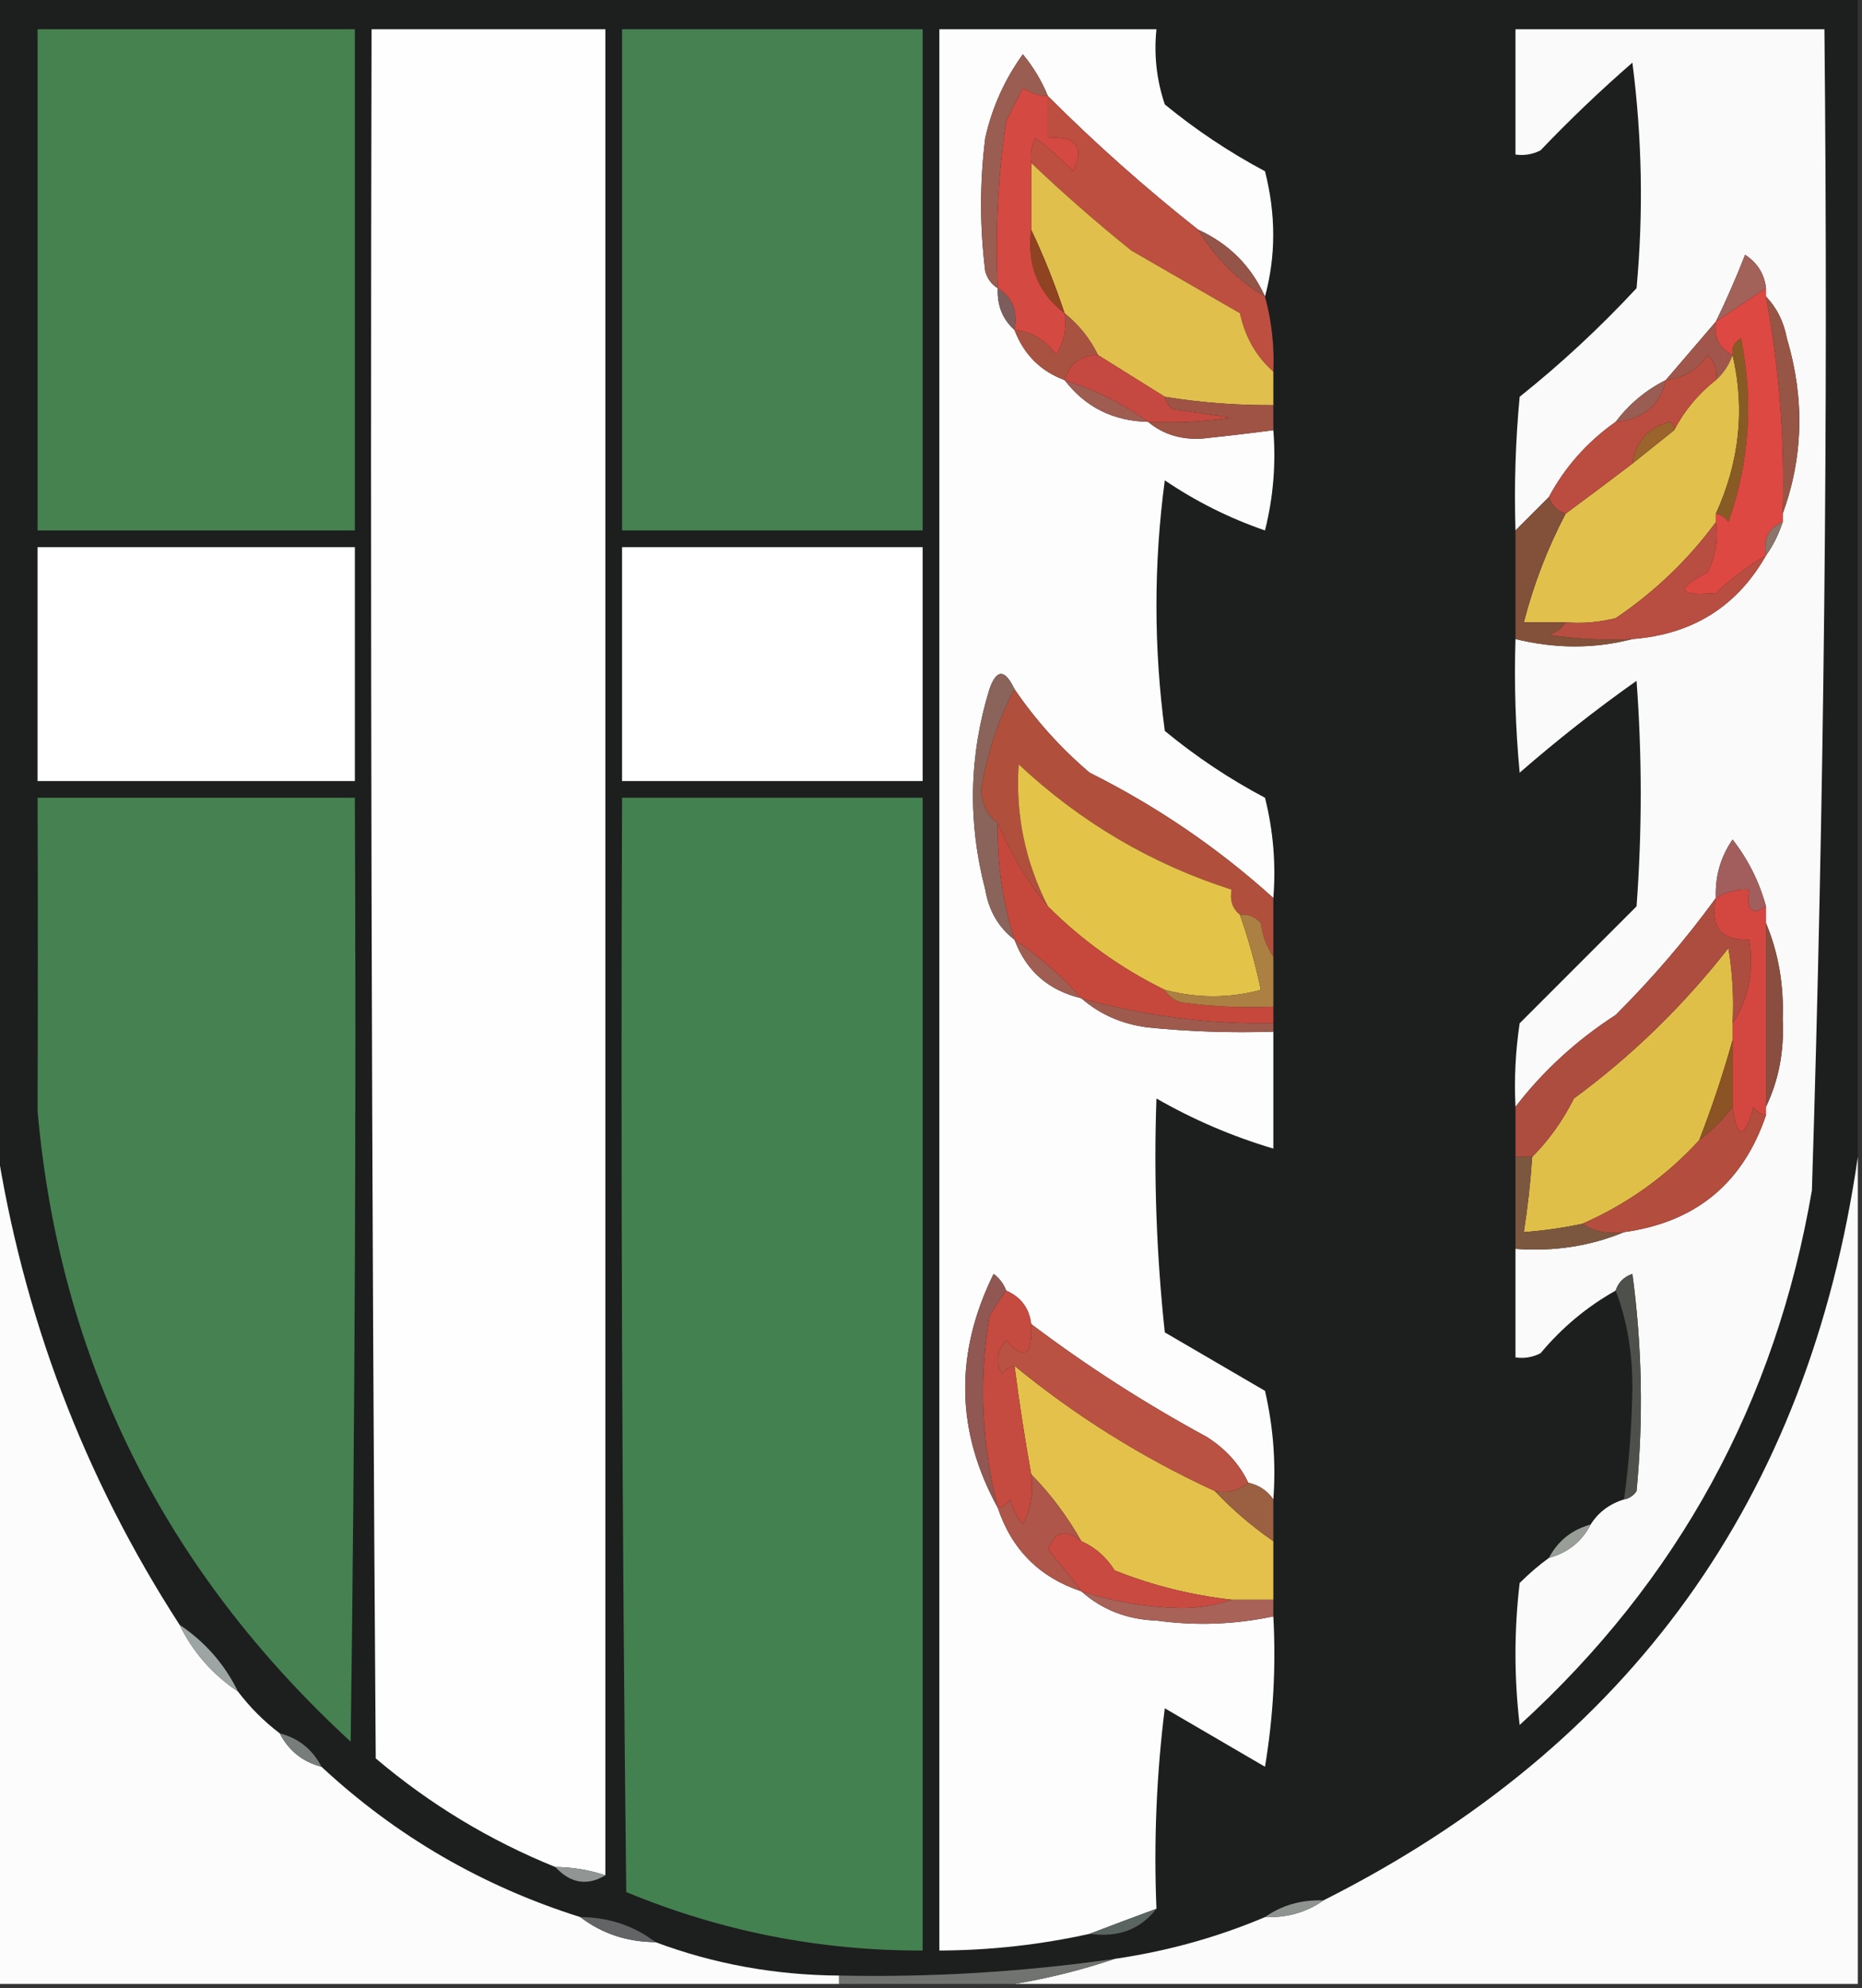 <?xml version="1.0" encoding="UTF-8"?>
<!DOCTYPE svg PUBLIC "-//W3C//DTD SVG 1.1//EN" "http://www.w3.org/Graphics/SVG/1.1/DTD/svg11.dtd">
<svg xmlns="http://www.w3.org/2000/svg" version="1.1" width="223px" height="238px" style="shape-rendering:geometricPrecision; text-rendering:geometricPrecision; image-rendering:optimizeQuality; fill-rule:evenodd; clip-rule:evenodd" xmlns:xlink="http://www.w3.org/1999/xlink">
<rect width="100%" height="100%" fill="#333333" stroke="none"/>
<g><path style="opacity:1" fill="#1d1e1e" d="M -0.5,-0.5 C 73.833,-0.5 148.167,-0.5 222.5,-0.5C 222.5,45.833 222.5,92.167 222.5,138.5C 216.592,179.336 195.258,209.003 158.5,227.5C 155.848,227.41 153.515,228.076 151.5,229.5C 145.801,231.913 139.801,233.58 133.5,234.5C 122.563,236.064 111.563,236.73 100.5,236.5C 92.827,236.445 85.493,235.112 78.5,232.5C 75.916,230.528 72.916,229.528 69.5,229.5C 57.756,225.799 47.423,219.799 38.5,211.5C 37.415,209.413 35.749,208.08 33.5,207.5C 31.614,206.07 29.947,204.403 28.5,202.5C 26.906,199.236 24.573,196.569 21.5,194.5C 10.033,176.768 2.699,157.435 -0.5,136.5C -0.5,90.833 -0.5,45.167 -0.5,-0.5 Z"/></g>
<g><path style="opacity:1" fill="#458250" d="M 4.5,3.5 C 17.167,3.5 29.833,3.5 42.5,3.5C 42.5,23.5 42.5,43.5 42.5,63.5C 29.833,63.5 17.167,63.5 4.5,63.5C 4.5,43.5 4.5,23.5 4.5,3.5 Z"/></g>
<g><path style="opacity:1" fill="#fefefe" d="M 72.5,224.5 C 70.565,223.85 68.565,223.517 66.5,223.5C 58.646,220.322 51.479,215.989 45,210.5C 44.5,141.501 44.333,72.501 44.5,3.5C 53.833,3.5 63.167,3.5 72.5,3.5C 72.5,77.167 72.5,150.833 72.5,224.5 Z"/></g>
<g><path style="opacity:1" fill="#458151" d="M 74.5,3.5 C 86.5,3.5 98.5,3.5 110.5,3.5C 110.5,23.5 110.5,43.5 110.5,63.5C 98.5,63.5 86.5,63.5 74.5,63.5C 74.5,43.5 74.5,23.5 74.5,3.5 Z"/></g>
<g><path style="opacity:1" fill="#fdfdfd" d="M 151.5,35.5 C 149.833,31.833 147.167,29.167 143.5,27.5C 137.177,22.509 131.177,17.176 125.5,11.5C 124.763,9.695 123.763,8.029 122.5,6.5C 120.329,9.505 118.829,12.839 118,16.5C 117.333,21.833 117.333,27.167 118,32.5C 118.278,33.416 118.778,34.083 119.5,34.5C 119.402,36.553 120.069,38.22 121.5,39.5C 122.622,42.438 124.622,44.438 127.5,45.5C 129.983,48.741 133.316,50.408 137.5,50.5C 139.29,51.997 141.456,52.664 144,52.5C 146.848,52.202 149.681,51.869 152.5,51.5C 152.824,55.555 152.491,59.555 151.5,63.5C 147.221,62.027 143.221,60.027 139.5,57.5C 138.167,67.5 138.167,77.5 139.5,87.5C 143.249,90.589 147.249,93.256 151.5,95.5C 152.491,99.445 152.824,103.445 152.5,107.5C 145.879,101.518 138.546,96.518 130.5,92.5C 127.034,89.553 124.034,86.22 121.5,82.5C 120.347,80.07 119.347,80.07 118.5,82.5C 116.055,90.449 115.889,98.449 118,106.5C 118.424,109.025 119.59,111.025 121.5,112.5C 122.905,116.236 125.571,118.569 129.5,119.5C 131.734,121.446 134.401,122.613 137.5,123C 142.489,123.499 147.489,123.666 152.5,123.5C 152.5,128.167 152.5,132.833 152.5,137.5C 147.571,136.033 142.904,134.033 138.5,131.5C 138.168,140.857 138.502,150.19 139.5,159.5C 143.5,161.833 147.5,164.167 151.5,166.5C 152.492,170.783 152.826,175.116 152.5,179.5C 151.778,178.449 150.778,177.782 149.5,177.5C 148.432,175.26 146.766,173.426 144.5,172C 137.067,167.964 130.067,163.464 123.5,158.5C 123.262,156.596 122.262,155.262 120.5,154.5C 120.217,153.711 119.717,153.044 119,152.5C 114.3,162.026 114.466,171.359 119.5,180.5C 121.167,185.5 124.5,188.833 129.5,190.5C 131.995,192.714 134.995,193.881 138.5,194C 143.204,194.648 147.871,194.481 152.5,193.5C 152.829,199.537 152.496,205.537 151.5,211.5C 147.49,209.165 143.49,206.832 139.5,204.5C 138.502,212.472 138.169,220.472 138.5,228.5C 135.748,229.512 133.081,230.512 130.5,231.5C 124.583,232.811 118.583,233.478 112.5,233.5C 112.5,156.833 112.5,80.167 112.5,3.5C 121.167,3.5 129.833,3.5 138.5,3.5C 138.183,6.572 138.516,9.572 139.5,12.5C 143.228,15.559 147.228,18.226 151.5,20.5C 152.814,25.652 152.814,30.652 151.5,35.5 Z"/></g>
<g><path style="opacity:1" fill="#f9faf9" d="M 185.5,186.5 C 187.795,185.864 189.461,184.531 190.5,182.5C 191.436,181.026 192.77,180.026 194.5,179.5C 195.117,179.389 195.617,179.056 196,178.5C 196.832,169.814 196.665,161.147 195.5,152.5C 194.478,152.855 193.811,153.522 193.5,154.5C 190.081,156.412 187.081,158.912 184.5,162C 183.552,162.483 182.552,162.649 181.5,162.5C 181.5,158.167 181.5,153.833 181.5,149.5C 186.122,149.844 190.455,149.177 194.5,147.5C 203.079,146.318 208.745,141.651 211.5,133.5C 211.5,133.167 211.5,132.833 211.5,132.5C 213.03,129.305 213.696,125.805 213.5,122C 213.651,117.888 212.984,114.054 211.5,110.5C 211.5,109.833 211.5,109.167 211.5,108.5C 210.705,105.577 209.372,102.91 207.5,100.5C 206.056,102.608 205.39,104.941 205.5,107.5C 201.926,112.416 197.926,117.083 193.5,121.5C 188.802,124.537 184.802,128.203 181.5,132.5C 181.335,129.15 181.502,125.817 182,122.5C 186.694,117.806 191.36,113.14 196,108.5C 196.667,99.5 196.667,90.5 196,81.5C 191.152,84.925 186.485,88.592 182,92.5C 181.501,87.177 181.334,81.844 181.5,76.5C 186.312,77.678 190.979,77.678 195.5,76.5C 202.688,75.952 208.021,72.619 211.5,66.5C 212.345,65.329 213.011,63.995 213.5,62.5C 213.5,62.167 213.5,61.833 213.5,61.5C 215.978,54.697 216.145,47.697 214,40.5C 213.626,38.509 212.793,36.842 211.5,35.5C 211.5,35.167 211.5,34.833 211.5,34.5C 211.315,32.804 210.481,31.471 209,30.5C 207.917,33.267 206.75,35.933 205.5,38.5C 203.529,40.808 201.529,43.142 199.5,45.5C 197.122,46.692 195.122,48.359 193.5,50.5C 190.097,52.9 187.43,55.9 185.5,59.5C 184.167,60.833 182.833,62.167 181.5,63.5C 181.334,58.156 181.501,52.823 182,47.5C 186.967,43.534 191.634,39.201 196,34.5C 196.832,25.482 196.665,16.482 195.5,7.5C 191.655,10.845 187.989,14.345 184.5,18C 183.552,18.483 182.552,18.649 181.5,18.5C 181.5,13.5 181.5,8.5 181.5,3.5C 193.833,3.5 206.167,3.5 218.5,3.5C 218.964,49.863 218.464,96.196 217,142.5C 212.654,167.861 200.987,189.194 182,206.5C 181.333,200.833 181.333,195.167 182,189.5C 183.145,188.364 184.312,187.364 185.5,186.5 Z"/></g>
<g><path style="opacity:1" fill="#995e51" d="M 125.5,11.5 C 124.417,11.461 123.417,11.127 122.5,10.5C 121.833,11.833 121.167,13.167 120.5,14.5C 119.503,21.134 119.17,27.8 119.5,34.5C 118.778,34.083 118.278,33.416 118,32.5C 117.333,27.167 117.333,21.833 118,16.5C 118.829,12.839 120.329,9.505 122.5,6.5C 123.763,8.029 124.763,9.695 125.5,11.5 Z"/></g>
<g><path style="opacity:1" fill="#bc4f40" d="M 125.5,11.5 C 131.177,17.176 137.177,22.509 143.5,27.5C 145.5,30.833 148.167,33.5 151.5,35.5C 152.299,38.43 152.632,41.43 152.5,44.5C 150.439,42.673 149.106,40.34 148.5,37.5C 144.135,34.986 139.801,32.486 135.5,30C 131.287,26.612 127.287,23.112 123.5,19.5C 123.351,18.448 123.517,17.448 124,16.5C 125.594,17.716 127.094,19.049 128.5,20.5C 129.932,17.581 128.932,16.248 125.5,16.5C 125.5,14.833 125.5,13.167 125.5,11.5 Z"/></g>
<g><path style="opacity:1" fill="#e1bf4d" d="M 123.5,19.5 C 127.287,23.112 131.287,26.612 135.5,30C 139.801,32.486 144.135,34.986 148.5,37.5C 149.106,40.34 150.439,42.673 152.5,44.5C 152.5,45.833 152.5,47.167 152.5,48.5C 148.131,48.533 143.798,48.2 139.5,47.5C 136.833,45.833 134.167,44.167 131.5,42.5C 130.54,40.539 129.207,38.873 127.5,37.5C 126.342,34.011 125.009,30.678 123.5,27.5C 123.5,24.833 123.5,22.167 123.5,19.5 Z"/></g>
<g><path style="opacity:1" fill="#945447" d="M 143.5,27.5 C 147.167,29.167 149.833,31.833 151.5,35.5C 148.167,33.5 145.5,30.833 143.5,27.5 Z"/></g>
<g><path style="opacity:1" fill="#8f4320" d="M 123.5,27.5 C 125.009,30.678 126.342,34.011 127.5,37.5C 124.317,35.08 122.984,31.747 123.5,27.5 Z"/></g>
<g><path style="opacity:1" fill="#7d5d5b" d="M 119.5,34.5 C 121.256,35.552 121.923,37.219 121.5,39.5C 120.069,38.22 119.402,36.553 119.5,34.5 Z"/></g>
<g><path style="opacity:1" fill="#a26259" d="M 211.5,34.5 C 209.5,35.833 207.5,37.167 205.5,38.5C 206.75,35.933 207.917,33.267 209,30.5C 210.481,31.471 211.315,32.804 211.5,34.5 Z"/></g>
<g><path style="opacity:1" fill="#d44942" d="M 125.5,11.5 C 125.5,13.167 125.5,14.833 125.5,16.5C 128.932,16.248 129.932,17.581 128.5,20.5C 127.094,19.049 125.594,17.716 124,16.5C 123.517,17.448 123.351,18.448 123.5,19.5C 123.5,22.167 123.5,24.833 123.5,27.5C 122.984,31.747 124.317,35.08 127.5,37.5C 127.785,39.288 127.452,40.955 126.5,42.5C 125.274,40.722 123.607,39.722 121.5,39.5C 121.923,37.219 121.256,35.552 119.5,34.5C 119.17,27.8 119.503,21.134 120.5,14.5C 121.167,13.167 121.833,11.833 122.5,10.5C 123.417,11.127 124.417,11.461 125.5,11.5 Z"/></g>
<g><path style="opacity:1" fill="#965545" d="M 211.5,35.5 C 212.793,36.842 213.626,38.509 214,40.5C 216.145,47.697 215.978,54.697 213.5,61.5C 213.756,52.737 213.09,44.071 211.5,35.5 Z"/></g>
<g><path style="opacity:1" fill="#a85342" d="M 127.5,37.5 C 129.207,38.873 130.54,40.539 131.5,42.5C 129.368,42.554 128.035,43.554 127.5,45.5C 124.622,44.438 122.622,42.438 121.5,39.5C 123.607,39.722 125.274,40.722 126.5,42.5C 127.452,40.955 127.785,39.288 127.5,37.5 Z"/></g>
<g><path style="opacity:1" fill="#a0564b" d="M 205.5,38.5 C 205.229,40.38 205.896,41.713 207.5,42.5C 207.068,43.709 206.401,44.709 205.5,45.5C 205.719,44.325 205.386,43.325 204.5,42.5C 203.274,44.278 201.607,45.278 199.5,45.5C 201.529,43.142 203.529,40.808 205.5,38.5 Z"/></g>
<g><path style="opacity:1" fill="#9f5d52" d="M 127.5,45.5 C 131.151,46.659 134.485,48.326 137.5,50.5C 133.316,50.408 129.983,48.741 127.5,45.5 Z"/></g>
<g><path style="opacity:1" fill="#c64941" d="M 131.5,42.5 C 134.167,44.167 136.833,45.833 139.5,47.5C 139.611,48.117 139.944,48.617 140.5,49C 142.833,49.333 145.167,49.667 147.5,50C 144.183,50.498 140.85,50.665 137.5,50.5C 134.485,48.326 131.151,46.659 127.5,45.5C 128.035,43.554 129.368,42.554 131.5,42.5 Z"/></g>
<g><path style="opacity:1" fill="#e2c04c" d="M 207.5,42.5 C 209.005,48.93 208.338,55.263 205.5,61.5C 205.5,61.833 205.5,62.167 205.5,62.5C 202.192,67 198.192,70.833 193.5,74C 191.527,74.496 189.527,74.662 187.5,74.5C 185.833,74.5 184.167,74.5 182.5,74.5C 183.654,69.998 185.321,65.664 187.5,61.5C 190.235,59.479 192.901,57.479 195.5,55.5C 197.191,54.136 198.858,52.803 200.5,51.5C 201.751,49.119 203.417,47.119 205.5,45.5C 206.401,44.709 207.068,43.709 207.5,42.5 Z"/></g>
<g><path style="opacity:1" fill="#9a5d53" d="M 199.5,45.5 C 198.801,48.541 196.801,50.208 193.5,50.5C 195.122,48.359 197.122,46.692 199.5,45.5 Z"/></g>
<g><path style="opacity:1" fill="#9e5344" d="M 139.5,47.5 C 143.798,48.2 148.131,48.533 152.5,48.5C 152.5,49.5 152.5,50.5 152.5,51.5C 149.681,51.869 146.848,52.202 144,52.5C 141.456,52.664 139.29,51.997 137.5,50.5C 140.85,50.665 144.183,50.498 147.5,50C 145.167,49.667 142.833,49.333 140.5,49C 139.944,48.617 139.611,48.117 139.5,47.5 Z"/></g>
<g><path style="opacity:1" fill="#9a642c" d="M 200.5,51.5 C 198.858,52.803 197.191,54.136 195.5,55.5C 195.83,52.891 197.33,51.224 200,50.5C 200.399,50.728 200.565,51.062 200.5,51.5 Z"/></g>
<g><path style="opacity:1" fill="#885b25" d="M 205.5,61.5 C 208.338,55.263 209.005,48.93 207.5,42.5C 207.369,41.624 207.702,40.957 208.5,40.5C 210.018,47.993 209.518,55.326 207,62.5C 206.617,61.944 206.117,61.611 205.5,61.5 Z"/></g>
<g><path style="opacity:1" fill="#bb4c40" d="M 205.5,45.5 C 203.417,47.119 201.751,49.119 200.5,51.5C 200.565,51.062 200.399,50.728 200,50.5C 197.33,51.224 195.83,52.891 195.5,55.5C 192.901,57.479 190.235,59.479 187.5,61.5C 186.5,61.167 185.833,60.5 185.5,59.5C 187.43,55.9 190.097,52.9 193.5,50.5C 196.801,50.208 198.801,48.541 199.5,45.5C 201.607,45.278 203.274,44.278 204.5,42.5C 205.386,43.325 205.719,44.325 205.5,45.5 Z"/></g>
<g><path style="opacity:1" fill="#fefffe" d="M 4.5,65.5 C 17.167,65.5 29.833,65.5 42.5,65.5C 42.5,74.833 42.5,84.167 42.5,93.5C 29.833,93.5 17.167,93.5 4.5,93.5C 4.5,84.167 4.5,74.833 4.5,65.5 Z"/></g>
<g><path style="opacity:1" fill="#fefffe" d="M 74.5,65.5 C 86.5,65.5 98.5,65.5 110.5,65.5C 110.5,74.833 110.5,84.167 110.5,93.5C 98.5,93.5 86.5,93.5 74.5,93.5C 74.5,84.167 74.5,74.833 74.5,65.5 Z"/></g>
<g><path style="opacity:1" fill="#835039" d="M 185.5,59.5 C 185.833,60.5 186.5,61.167 187.5,61.5C 185.321,65.664 183.654,69.998 182.5,74.5C 184.167,74.5 185.833,74.5 187.5,74.5C 187.082,75.222 186.416,75.722 185.5,76C 188.817,76.498 192.15,76.665 195.5,76.5C 190.979,77.678 186.312,77.678 181.5,76.5C 181.5,72.167 181.5,67.833 181.5,63.5C 182.833,62.167 184.167,60.833 185.5,59.5 Z"/></g>
<g><path style="opacity:1" fill="#dd4842" d="M 211.5,34.5 C 211.5,34.833 211.5,35.167 211.5,35.5C 213.09,44.071 213.756,52.737 213.5,61.5C 213.5,61.833 213.5,62.167 213.5,62.5C 211.824,63.183 211.157,64.517 211.5,66.5C 209.381,67.739 207.381,69.239 205.5,71C 200.897,71.392 200.564,70.558 204.5,68.5C 205.466,66.604 205.799,64.604 205.5,62.5C 205.5,62.167 205.5,61.833 205.5,61.5C 206.117,61.611 206.617,61.944 207,62.5C 209.518,55.326 210.018,47.993 208.5,40.5C 207.702,40.957 207.369,41.624 207.5,42.5C 205.896,41.713 205.229,40.38 205.5,38.5C 207.5,37.167 209.5,35.833 211.5,34.5 Z"/></g>
<g><path style="opacity:1" fill="#8b7469" d="M 213.5,62.5 C 213.011,63.995 212.345,65.329 211.5,66.5C 211.157,64.517 211.824,63.183 213.5,62.5 Z"/></g>
<g><path style="opacity:1" fill="#b74e41" d="M 205.5,62.5 C 205.799,64.604 205.466,66.604 204.5,68.5C 200.564,70.558 200.897,71.392 205.5,71C 207.381,69.239 209.381,67.739 211.5,66.5C 208.021,72.619 202.688,75.952 195.5,76.5C 192.15,76.665 188.817,76.498 185.5,76C 186.416,75.722 187.082,75.222 187.5,74.5C 189.527,74.662 191.527,74.496 193.5,74C 198.192,70.833 202.192,67 205.5,62.5 Z"/></g>
<g><path style="opacity:1" fill="#8a645b" d="M 121.5,82.5 C 119.59,86.067 118.257,90.067 117.5,94.5C 117.585,96.333 118.252,97.666 119.5,98.5C 119.396,103.306 120.063,107.972 121.5,112.5C 119.59,111.025 118.424,109.025 118,106.5C 115.889,98.449 116.055,90.449 118.5,82.5C 119.347,80.07 120.347,80.07 121.5,82.5 Z"/></g>
<g><path style="opacity:1" fill="#b14f3d" d="M 121.5,82.5 C 124.034,86.22 127.034,89.553 130.5,92.5C 138.546,96.518 145.879,101.518 152.5,107.5C 152.5,109.833 152.5,112.167 152.5,114.5C 151.71,113.391 151.21,112.058 151,110.5C 150.329,109.748 149.496,109.414 148.5,109.5C 147.596,108.791 147.263,107.791 147.5,106.5C 137.922,103.441 129.422,98.441 122,91.5C 121.598,97.468 122.765,103.135 125.5,108.5C 122.966,105.422 120.966,102.089 119.5,98.5C 118.252,97.666 117.585,96.333 117.5,94.5C 118.257,90.067 119.59,86.067 121.5,82.5 Z"/></g>
<g><path style="opacity:1" fill="#e4c349" d="M 148.5,109.5 C 149.553,112.524 150.386,115.524 151,118.5C 147.227,119.517 143.394,119.517 139.5,118.5C 134.271,115.935 129.605,112.602 125.5,108.5C 122.765,103.135 121.598,97.468 122,91.5C 129.422,98.441 137.922,103.441 147.5,106.5C 147.263,107.791 147.596,108.791 148.5,109.5 Z"/></g>
<g><path style="opacity:1" fill="#458151" d="M 4.5,95.5 C 17.167,95.5 29.833,95.5 42.5,95.5C 42.667,133.168 42.5,170.835 42,208.5C 19.613,187.895 7.113,162.728 4.5,133C 4.539,120.709 4.539,108.209 4.5,95.5 Z"/></g>
<g><path style="opacity:1" fill="#448150" d="M 74.5,95.5 C 86.5,95.5 98.5,95.5 110.5,95.5C 110.5,141.5 110.5,187.5 110.5,233.5C 98.172,233.534 86.339,231.201 75,226.5C 74.5,182.835 74.333,139.168 74.5,95.5 Z"/></g>
<g><path style="opacity:1" fill="#a25e5d" d="M 211.5,108.5 C 209.797,109.66 209.131,108.993 209.5,106.5C 208.041,106.433 206.708,106.766 205.5,107.5C 205.39,104.941 206.056,102.608 207.5,100.5C 209.372,102.91 210.705,105.577 211.5,108.5 Z"/></g>
<g><path style="opacity:1" fill="#a05e52" d="M 121.5,112.5 C 124.514,114.519 127.18,116.852 129.5,119.5C 125.571,118.569 122.905,116.236 121.5,112.5 Z"/></g>
<g><path style="opacity:1" fill="#c6483d" d="M 119.5,98.5 C 120.966,102.089 122.966,105.422 125.5,108.5C 129.605,112.602 134.271,115.935 139.5,118.5C 139.918,119.222 140.584,119.722 141.5,120C 145.152,120.499 148.818,120.665 152.5,120.5C 152.5,121.167 152.5,121.833 152.5,122.5C 144.677,122.627 137.011,121.627 129.5,119.5C 127.18,116.852 124.514,114.519 121.5,112.5C 120.063,107.972 119.396,103.306 119.5,98.5 Z"/></g>
<g><path style="opacity:1" fill="#ac8042" d="M 148.5,109.5 C 149.496,109.414 150.329,109.748 151,110.5C 151.21,112.058 151.71,113.391 152.5,114.5C 152.5,116.5 152.5,118.5 152.5,120.5C 148.818,120.665 145.152,120.499 141.5,120C 140.584,119.722 139.918,119.222 139.5,118.5C 143.394,119.517 147.227,119.517 151,118.5C 150.386,115.524 149.553,112.524 148.5,109.5 Z"/></g>
<g><path style="opacity:1" fill="#d44740" d="M 211.5,108.5 C 211.5,109.167 211.5,109.833 211.5,110.5C 211.5,117.833 211.5,125.167 211.5,132.5C 211.5,132.833 211.5,133.167 211.5,133.5C 210.883,133.389 210.383,133.056 210,132.5C 208.886,136.456 208.053,136.456 207.5,132.5C 207.5,129.833 207.5,127.167 207.5,124.5C 207.5,123.833 207.5,123.167 207.5,122.5C 209.402,119.663 210.069,116.329 209.5,112.5C 206.09,112.616 204.756,110.95 205.5,107.5C 206.708,106.766 208.041,106.433 209.5,106.5C 209.131,108.993 209.797,109.66 211.5,108.5 Z"/></g>
<g><path style="opacity:1" fill="#e0bf49" d="M 207.5,122.5 C 207.5,123.167 207.5,123.833 207.5,124.5C 206.398,128.473 205.065,132.473 203.5,136.5C 199.546,140.812 194.88,144.145 189.5,146.5C 187.194,146.993 184.861,147.326 182.5,147.5C 182.963,144.518 183.296,141.518 183.5,138.5C 185.506,136.481 187.172,134.148 188.5,131.5C 195.427,126.408 201.594,120.408 207,113.5C 207.498,116.482 207.665,119.482 207.5,122.5 Z"/></g>
<g><path style="opacity:1" fill="#9e5b4d" d="M 129.5,119.5 C 137.011,121.627 144.677,122.627 152.5,122.5C 152.5,122.833 152.5,123.167 152.5,123.5C 147.489,123.666 142.489,123.499 137.5,123C 134.401,122.613 131.734,121.446 129.5,119.5 Z"/></g>
<g><path style="opacity:1" fill="#894e3f" d="M 211.5,110.5 C 212.984,114.054 213.651,117.888 213.5,122C 213.696,125.805 213.03,129.305 211.5,132.5C 211.5,125.167 211.5,117.833 211.5,110.5 Z"/></g>
<g><path style="opacity:1" fill="#ad4d40" d="M 205.5,107.5 C 204.756,110.95 206.09,112.616 209.5,112.5C 210.069,116.329 209.402,119.663 207.5,122.5C 207.665,119.482 207.498,116.482 207,113.5C 201.594,120.408 195.427,126.408 188.5,131.5C 187.172,134.148 185.506,136.481 183.5,138.5C 182.833,138.5 182.167,138.5 181.5,138.5C 181.5,136.5 181.5,134.5 181.5,132.5C 184.802,128.203 188.802,124.537 193.5,121.5C 197.926,117.083 201.926,112.416 205.5,107.5 Z"/></g>
<g><path style="opacity:1" fill="#8c5324" d="M 207.5,124.5 C 207.5,127.167 207.5,129.833 207.5,132.5C 206.333,134.041 205,135.375 203.5,136.5C 205.065,132.473 206.398,128.473 207.5,124.5 Z"/></g>
<g><path style="opacity:1" fill="#fcfcfc" d="M -0.5,136.5 C 2.699,157.435 10.033,176.768 21.5,194.5C 23.094,197.764 25.427,200.431 28.5,202.5C 29.947,204.403 31.614,206.07 33.5,207.5C 34.585,209.587 36.251,210.92 38.5,211.5C 47.423,219.799 57.756,225.799 69.5,229.5C 72.084,231.472 75.084,232.472 78.5,232.5C 85.493,235.112 92.827,236.445 100.5,236.5C 100.5,236.833 100.5,237.167 100.5,237.5C 66.833,237.5 33.167,237.5 -0.5,237.5C -0.5,203.833 -0.5,170.167 -0.5,136.5 Z"/></g>
<g><path style="opacity:1" fill="#b34d3e" d="M 207.5,132.5 C 208.053,136.456 208.886,136.456 210,132.5C 210.383,133.056 210.883,133.389 211.5,133.5C 208.745,141.651 203.079,146.318 194.5,147.5C 192.585,147.784 190.919,147.451 189.5,146.5C 194.88,144.145 199.546,140.812 203.5,136.5C 205,135.375 206.333,134.041 207.5,132.5 Z"/></g>
<g><path style="opacity:1" fill="#fbfbfb" d="M 222.5,138.5 C 222.5,171.5 222.5,204.5 222.5,237.5C 188.833,237.5 155.167,237.5 121.5,237.5C 125.571,236.823 129.571,235.823 133.5,234.5C 139.801,233.58 145.801,231.913 151.5,229.5C 154.152,229.59 156.485,228.924 158.5,227.5C 195.258,209.003 216.592,179.336 222.5,138.5 Z"/></g>
<g><path style="opacity:1" fill="#7c5740" d="M 181.5,138.5 C 182.167,138.5 182.833,138.5 183.5,138.5C 183.296,141.518 182.963,144.518 182.5,147.5C 184.861,147.326 187.194,146.993 189.5,146.5C 190.919,147.451 192.585,147.784 194.5,147.5C 190.455,149.177 186.122,149.844 181.5,149.5C 181.5,145.833 181.5,142.167 181.5,138.5 Z"/></g>
<g><path style="opacity:1" fill="#4e504c" d="M 194.5,179.5 C 195.107,175.049 195.441,170.549 195.5,166C 195.49,161.771 194.823,157.938 193.5,154.5C 193.811,153.522 194.478,152.855 195.5,152.5C 196.665,161.147 196.832,169.814 196,178.5C 195.617,179.056 195.117,179.389 194.5,179.5 Z"/></g>
<g><path style="opacity:1" fill="#e3c14b" d="M 121.5,163.5 C 128.781,169.483 136.781,174.483 145.5,178.5C 147.607,180.727 149.94,182.727 152.5,184.5C 152.5,186.833 152.5,189.167 152.5,191.5C 150.833,191.5 149.167,191.5 147.5,191.5C 142.679,190.961 138.012,189.795 133.5,188C 132.468,186.373 131.134,185.207 129.5,184.5C 127.789,181.478 125.789,178.811 123.5,176.5C 122.725,172.186 122.059,167.853 121.5,163.5 Z"/></g>
<g><path style="opacity:1" fill="#c54a3f" d="M 120.5,154.5 C 122.262,155.262 123.262,156.596 123.5,158.5C 123.714,162.257 122.714,162.924 120.5,160.5C 119.386,161.723 119.219,163.056 120,164.5C 120.383,163.944 120.883,163.611 121.5,163.5C 122.059,167.853 122.725,172.186 123.5,176.5C 123.799,178.604 123.466,180.604 122.5,182.5C 121.749,181.624 121.249,180.624 121,179.5C 120.617,180.056 120.117,180.389 119.5,180.5C 117.548,172.922 117.215,165.256 118.5,157.5C 119.176,156.398 119.842,155.398 120.5,154.5 Z"/></g>
<g><path style="opacity:1" fill="#ba5244" d="M 123.5,158.5 C 130.067,163.464 137.067,167.964 144.5,172C 146.766,173.426 148.432,175.26 149.5,177.5C 148.432,178.434 147.099,178.768 145.5,178.5C 136.781,174.483 128.781,169.483 121.5,163.5C 120.883,163.611 120.383,163.944 120,164.5C 119.219,163.056 119.386,161.723 120.5,160.5C 122.714,162.924 123.714,162.257 123.5,158.5 Z"/></g>
<g><path style="opacity:1" fill="#915752" d="M 120.5,154.5 C 119.842,155.398 119.176,156.398 118.5,157.5C 117.215,165.256 117.548,172.922 119.5,180.5C 114.466,171.359 114.3,162.026 119,152.5C 119.717,153.044 120.217,153.711 120.5,154.5 Z"/></g>
<g><path style="opacity:1" fill="#9a6041" d="M 149.5,177.5 C 150.778,177.782 151.778,178.449 152.5,179.5C 152.5,181.167 152.5,182.833 152.5,184.5C 149.94,182.727 147.607,180.727 145.5,178.5C 147.099,178.768 148.432,178.434 149.5,177.5 Z"/></g>
<g><path style="opacity:1" fill="#ad5649" d="M 123.5,176.5 C 125.789,178.811 127.789,181.478 129.5,184.5C 127.658,182.966 126.325,183.3 125.5,185.5C 126.953,187.185 128.286,188.851 129.5,190.5C 124.5,188.833 121.167,185.5 119.5,180.5C 120.117,180.389 120.617,180.056 121,179.5C 121.249,180.624 121.749,181.624 122.5,182.5C 123.466,180.604 123.799,178.604 123.5,176.5 Z"/></g>
<g><path style="opacity:1" fill="#999e99" d="M 190.5,182.5 C 189.461,184.531 187.795,185.864 185.5,186.5C 186.579,184.457 188.246,183.124 190.5,182.5 Z"/></g>
<g><path style="opacity:1" fill="#c84a41" d="M 129.5,184.5 C 131.134,185.207 132.468,186.373 133.5,188C 138.012,189.795 142.679,190.961 147.5,191.5C 145.696,192.162 143.696,192.495 141.5,192.5C 137.368,192.423 133.368,191.756 129.5,190.5C 128.286,188.851 126.953,187.185 125.5,185.5C 126.325,183.3 127.658,182.966 129.5,184.5 Z"/></g>
<g><path style="opacity:1" fill="#a86258" d="M 129.5,190.5 C 133.368,191.756 137.368,192.423 141.5,192.5C 143.696,192.495 145.696,192.162 147.5,191.5C 149.167,191.5 150.833,191.5 152.5,191.5C 152.5,192.167 152.5,192.833 152.5,193.5C 147.871,194.481 143.204,194.648 138.5,194C 134.995,193.881 131.995,192.714 129.5,190.5 Z"/></g>
<g><path style="opacity:1" fill="#9da5a4" d="M 21.5,194.5 C 24.573,196.569 26.906,199.236 28.5,202.5C 25.427,200.431 23.094,197.764 21.5,194.5 Z"/></g>
<g><path style="opacity:1" fill="#777d7b" d="M 33.5,207.5 C 35.749,208.08 37.415,209.413 38.5,211.5C 36.251,210.92 34.585,209.587 33.5,207.5 Z"/></g>
<g><path style="opacity:1" fill="#919694" d="M 66.5,223.5 C 68.565,223.517 70.565,223.85 72.5,224.5C 70.32,225.794 68.32,225.461 66.5,223.5 Z"/></g>
<g><path style="opacity:1" fill="#8f9491" d="M 158.5,227.5 C 156.485,228.924 154.152,229.59 151.5,229.5C 153.515,228.076 155.848,227.41 158.5,227.5 Z"/></g>
<g><path style="opacity:1" fill="#626465" d="M 69.5,229.5 C 72.916,229.528 75.916,230.528 78.5,232.5C 75.084,232.472 72.084,231.472 69.5,229.5 Z"/></g>
<g><path style="opacity:1" fill="#5a6460" d="M 138.5,228.5 C 136.584,230.977 133.917,231.977 130.5,231.5C 133.081,230.512 135.748,229.512 138.5,228.5 Z"/></g>
<g><path style="opacity:1" fill="#70736f" d="M 133.5,234.5 C 129.571,235.823 125.571,236.823 121.5,237.5C 114.5,237.5 107.5,237.5 100.5,237.5C 100.5,237.167 100.5,236.833 100.5,236.5C 111.563,236.73 122.563,236.064 133.5,234.5 Z"/></g>
</svg>
